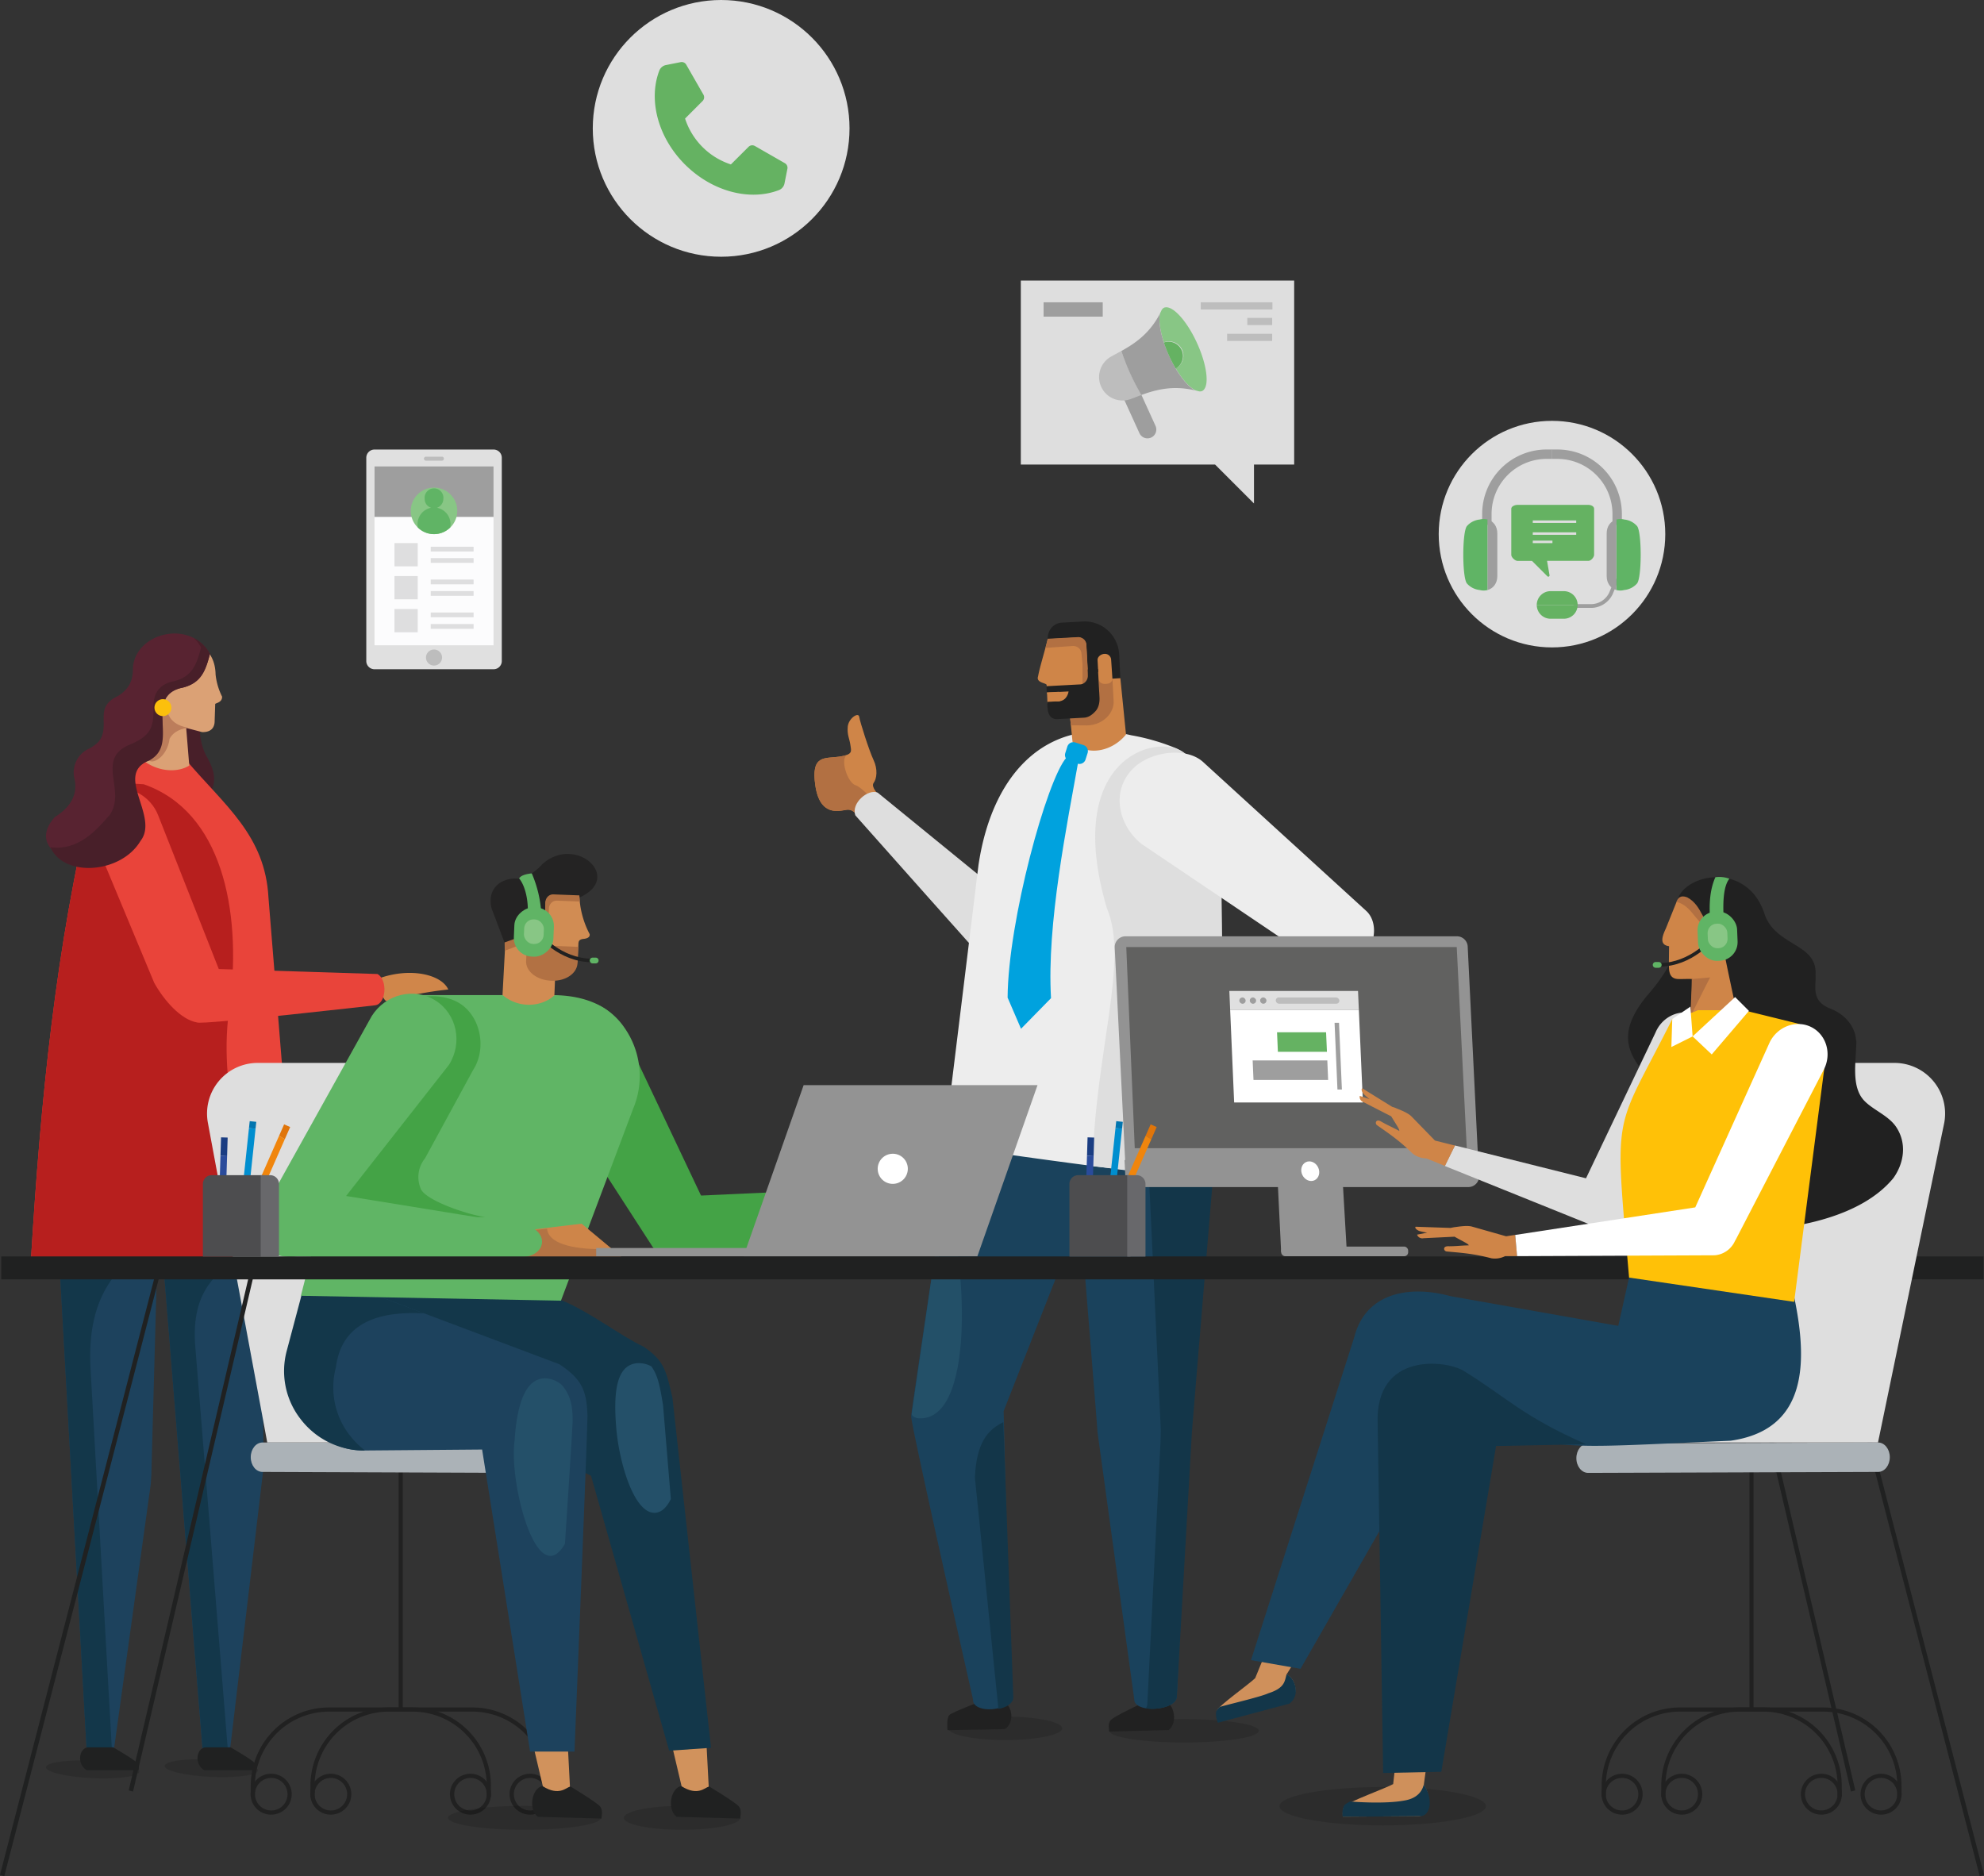 <svg xmlns="http://www.w3.org/2000/svg" viewBox="0 0 1054.16 996.89"><rect x="0" y="0" width="1054.16" height="996.89" fill="#333333" stroke="none"/><defs><style>.cls-1{isolation:isolate;}.cls-2{fill:#cf8548;}.cls-3{fill:#b27042;}.cls-4{fill:#dedede;}.cls-49,.cls-5{opacity:0.13;}.cls-6{fill:#212121;}.cls-7{fill:#1a425c;}.cls-8{fill:#133649;}.cls-9{fill:#235068;}.cls-10{fill:#ededed;}.cls-11{fill:#00a2de;}.cls-12{fill:#cf905b;}.cls-13{fill:#d0864a;}.cls-14{fill:#1d425d;}.cls-15{fill:#13374a;}.cls-16{fill:#481f29;}.cls-17{fill:#e9443a;}.cls-18{fill:#b71f1e;}.cls-19{fill:#202121;}.cls-20{fill:#dba175;}.cls-21{fill:#bc7d5b;}.cls-22{fill:#582331;}.cls-23{fill:#fcc00c;}.cls-24{fill:#939393;}.cls-25{fill:#fff;}.cls-26{fill:#616160;}.cls-27{fill:#abb2b7;}.cls-28,.cls-38{fill:none;}.cls-28{stroke:#fff;stroke-miterlimit:10;stroke-width:2.21px;}.cls-29{fill:#d1925c;}.cls-30{fill:#44a346;}.cls-31{fill:#60b565;}.cls-32{fill:#ce8549;}.cls-33{fill:#d18c53;}.cls-34{fill:#242323;}.cls-35{fill:#b27143;}.cls-36{fill:#245069;}.cls-37{fill:#b37344;}.cls-39{fill:#60b465;}.cls-40{fill:#88c685;}.cls-41{fill:#e0750a;}.cls-42{fill:#f0850c;}.cls-43{fill:#0275af;}.cls-44{fill:#008ecf;}.cls-45{fill:#1a3d82;}.cls-46{fill:#2a4b9b;}.cls-47{fill:#4d4d4f;}.cls-48{fill:#68686b;}.cls-49{mix-blend-mode:multiply;}.cls-50{fill:#ffc107;}.cls-51{fill:#9e9e9e;}.cls-52{fill:#65b262;}.cls-53{fill:#bdbdbd;}.cls-54{fill:#e0e0e0;}.cls-55{fill:#fcfcfd;}.cls-56{fill:#dededf;}</style></defs><g class="cls-1"><g id="Livello_2" data-name="Livello 2"><g id="Livello_1-2" data-name="Livello 1"><path class="cls-2" d="M457.63,435.13c-2.3-1.7-4.08-5.41-7.85-4.85s-14.08,3.82-16.55-12.82,5.08-14.28,12.61-15.4,6.47-2.82,6-6.22-1.79-5.25-1.41-9.69,5.69-7.95,6.09-5.28,5.27,18,7.62,22.95,1.72,9.92.07,12.15,2.72,6.39,2.72,6.39Z"/><path class="cls-3" d="M457.63,435.13l6.81-9.4c-3.2-3.51-7.34-7.64-9.86-8.5-4.3-1.46-8.28-13.73-4.59-16.12a20.87,20.87,0,0,1-4.15.95c-7.53,1.12-15.07-1.24-12.61,15.4s12.79,13.38,16.55,12.82S455.33,433.43,457.63,435.13Z"/><path class="cls-4" d="M466.33,421.16l74.46,60.73s3.66,55.47-6.81,40.44c-.92-.6-79.49-89.07-79.49-89.07C452.05,426.78,461.28,419,466.33,421.16Z"/><path class="cls-5" d="M589.34,919.66c0,3.44,17.81,6.23,39.78,6.23s39.78-2.79,39.78-6.23-17.81-6.23-39.78-6.23S589.34,916.22,589.34,919.66Z"/><path class="cls-5" d="M503.86,918.34c0,3.45,13.55,6.24,30.27,6.24s30.27-2.79,30.27-6.24-13.55-6.22-30.27-6.22S503.86,914.9,503.86,918.34Z"/><path class="cls-6" d="M503.43,919.31l30.44-.54c5.27-3.23,4.19-12.51-.67-14.37l-10.56-.92s-16.66,6.19-18.25,7.83S503.43,919.31,503.43,919.31Z"/><path class="cls-6" d="M589.37,920.08l31.62-.84c4.85-3.81,3-14-2.09-15.28l-10.6.33s-16.71,7.82-18.09,9.64C588.43,915.84,589.35,918.76,589.37,920.08Z"/><path class="cls-7" d="M625.29,901.4l7-139.15c.15-6.31-3.31,30.61,11.05-138.08.39-19.86-125.9-69.26-132.45-50.51,0,0-24.41,160.29-26.6,177.49a13.06,13.06,0,0,0-.15,1.48C483.84,756.4,517,903,517,903c-.44,7.65,19.59,6.59,20-1.06L533.26,749.8l29.45-75,13.69,1.76s6.75,83.18,6.72,84.23l19.54,142.13C602.6,910.59,625.23,909.06,625.29,901.4Z"/><path class="cls-8" d="M625.29,901.4,633.23,762c0-1.24,11.78-142.28,11.78-142.28-2.1.35-24.37-4-35-4.28l6.75,144.09c0,1-.12,5.43-.15,6.67l-7,139.15a4,4,0,0,1-.84,2.37C615.47,908.82,625.25,906.44,625.29,901.4Z"/><path class="cls-9" d="M500.94,638.38c-2.47,16.23-14.28,97.81-16.5,112.78-.23,1.53,2.63,2.36,3.11,2.41C521.72,756.81,511.62,650.54,500.94,638.38Z"/><path class="cls-8" d="M518,785.15c.78-18.82,7-25.51,15.09-29.5l5.32,146.4c-.19,3.2-3.81,5.24-7.92,6Z"/><path class="cls-10" d="M501.66,608.4c48,7.61,144.43,19.93,146.05,18.53.06-70.3-.51-189-.61-194.11-1.34-17.5-13.63-32.21-23.48-35.74a113.86,113.86,0,0,0-22.54-6.39c-41.75-10-73.3,16.55-81.17,68.87Z"/><path class="cls-4" d="M647.36,431.77c-.86-16.56-9.35-25.11-18.83-32.25-14.87-10.07-63.78,3.91-40.39,83.15,11.9,27.76-6.37,76.65-7.62,137,0,0,65.81,7.16,67.19,7.26C651.08,557.84,649,437.85,647.36,431.77Z"/><path class="cls-6" d="M595.33,361.86l-.66-14.21a18.67,18.67,0,0,0-6.14-12.76,18.08,18.08,0,0,0-13.25-4.65l-10.82.59a8,8,0,0,0-5.68,2.61,8.6,8.6,0,0,0-2.06,6.14S580,364.27,595.33,361.86Z"/><path class="cls-2" d="M551.57,359.36c.79-4.64,3.65-13.59,5.09-19.78l15.68-.84a4.48,4.48,0,0,1,3.3,1,4.13,4.13,0,0,1,1.53,2.92l.81,14.94,5.53-.54-.34-6.31c-.1-1.76,1.83-3.22,3.6-3.31h.08a3.28,3.28,0,0,1,3.52,2.93l.69,10.24,4.22-.26,3,29.92c-7.24,9-20.63,11.93-28.41,3.92l-1.41-14.27-7.51.43a4.3,4.3,0,0,1-3-1.16c-.87-.77-1.36-4.83-1.43-5.91-.09-3.06-.25-6.16-.41-9.28C556.11,362.84,550.32,362.91,551.57,359.36Z"/><path class="cls-3" d="M575.73,339.55a4.45,4.45,0,0,0-3.29-1l-15.69.85c-.15.68-1.08,4.11-1.26,4.86l14.29-1a4.45,4.45,0,0,1,3.29,1,4.18,4.18,0,0,1,1.54,2.93l.56,5.62,0,10.36c1.32.24,3.61-2.17,2.93-4.56l-.46-8.6-.41-7.49A4.18,4.18,0,0,0,575.73,339.55Z"/><path class="cls-3" d="M591.05,360.49l-.11.9c-.36,1.3-1.67,1.92-3.26,2l-.48,0c-1.92.1-3.39-.94-3.5-2.86l.41,7.05-15.51,14,.38,3.8c.66,0,8.72.07,8.72.07,8.72-.3,14.41-6.87,14-13.11Z"/><path class="cls-6" d="M556.44,372.94l6-.32a2.5,2.5,0,1,0-.27-5l-6,.32-.15-3.33,3.09-.16,5.55-.3,9.54-.51A4.39,4.39,0,0,0,577,362a4.77,4.77,0,0,0,1-3.27l-.06-3,5.45-.19.81,15.07c.12,2.39-.34,5.27-2.06,7.2s-3.75,3.4-6.14,3.53l-14.73.79c-4.29-.32-4.54-4.49-4.75-6.49Z"/><path class="cls-11" d="M566,400.2a3.37,3.37,0,0,0,2.24,4.2l4.27,1.35a3.36,3.36,0,0,0,4.25-2.13l1.13-3.54a3.36,3.36,0,0,0-2.25-4.2l-4.26-1.36a3.37,3.37,0,0,0-4.26,2.14Z"/><path class="cls-11" d="M535.37,530.08l7.13,16.56,15.94-16.27c-2.32-39.53,8.48-92,14.74-127.17l-6.59-.62C556.2,414.39,535.63,489.33,535.37,530.08Z"/><path class="cls-12" d="M624.7,559.35c-4.71-1.56-6.89-1.41-11.42.44,3.75,1.17,4.41,2.31,5.69,4.75,2,8-13.2,18.23-18.44,18.55-1.14,3.21,11.5,14.66,23,15.14,8.9-2.55,13.3-19,21.25-29.83l-12.54-15.83C630,554.45,627.49,556.79,624.7,559.35Z"/><path class="cls-10" d="M725.9,506.76c5.54-7.5,5.56-17.7,0-22.77l-86.61-79.06c-9.66-8.88-31.13-5.29-39.29,5.77-9.47,11.87-4.86,28.58,6.48,37.69L703.79,514A20,20,0,0,0,725.9,506.76Z"/><path class="cls-10" d="M645.56,574.38l77.6-63.09c19.29-28.74-15-37.31-31.69-22.75L627,555.08C625.61,558.85,644,578.27,645.56,574.38Z"/><path class="cls-12" d="M613.28,559.79c-4.77,1.59-15.66,16.23-12.72,24.39s23.63-13.65,23.63-13.65l-5.54-9.94Z"/><path class="cls-2" d="M556.21,368l11.56-.6s-.58,5-5.33,5.27S556.21,368,556.21,368Z"/><path class="cls-13" d="M200.53,520.17c17-6.44,34-2.51,37.66,5.6A188.74,188.74,0,0,0,206.12,532c-3.08.94-5.59-11.86-5.59-11.86"/><path class="cls-5" d="M87.47,938.33c-.17,2.56,10.81,5.17,24.51,5.83s25-.9,25.12-3.46-10.8-5.17-24.51-5.83-25,.9-25.12,3.46"/><path class="cls-5" d="M24.4,939c-.17,2.57,10.8,5.18,24.51,5.83s25-.9,25.12-3.46-10.81-5.17-24.51-5.83-25,.9-25.12,3.46"/><path class="cls-14" d="M31,660.37H83.79L80.46,781.76c.07,1.46-.36,6-.38,7L59.84,934.61c-.48,8.19-14.2,4.86-13.72-3.32Z"/><path class="cls-14" d="M139.29,660.37l.69,115c.09,1.46-.25,6.05-.26,7L121.59,935c-.33,8.2-14.11,5.12-13.78-3.07L85.89,660.37Z"/><path class="cls-15" d="M31,660.37H81.2C62,672.49,46.07,688.89,48.1,727L59.54,931.29a6.68,6.68,0,0,0,.39,2.71l-.09.61c-.48,8.19-14.2,4.86-13.72-3.32Z"/><path class="cls-15" d="M134.43,660.37c-13.87,14.39-33.88,19.88-30.57,56.31L121.23,931.9a6.82,6.82,0,0,0,.41,2.63l0,.44c-.33,8.2-14.11,5.12-13.78-3.07L85.89,660.37Z"/><path class="cls-16" d="M106.2,387.05a32.24,32.24,0,0,0,3.2,14.18c9.81,16.78-.67,16.89,4.35,26.1-14.23-.8-30.22-17.39-16.71-41.63,2.33-1,7.23.69,9.16,1.35"/><path class="cls-17" d="M158,666.36c-45.11,12.36-91.91,15-141.49,2,5-82.57,13.07-165.71,32.57-245.35.39-6.83,8.21-17.33,14.94-18.58l35.11-.27c20.22,23.82,41.79,39.7,43.52,72.83Z"/><path class="cls-18" d="M76.37,416.72c41.64,14.47,51.76,67,46,115.42-8.16,50.3,12.09,78.75,4.42,141.11-19.71,5.73-84.95,5.33-110.28-4.93,5-82.57,13.06-165.71,32.57-245.35.39-6.83,14.42-7.22,27.32-6.25"/><path class="cls-19" d="M46.1,940.58c-5.27-3-4.29-11.36.43-12.12H60.17s11.45,6.61,12.63,8.22c1.14,1.27,1,1.63.83,3.9Z"/><path class="cls-19" d="M108.51,940.58c-5.28-3-4.3-11.36.42-12.12h13.64s11.45,6.61,12.63,8.22c1.14,1.27,1,1.63.83,3.9Z"/><path class="cls-17" d="M200.58,517.54l-84.34-2.65L84.09,433.36c-3.89-10.24-15-16.46-24.7-13.9s-14.51,12.93-10.62,23.16l33.16,79.59c5.21,9.35,14.14,19.57,22.73,21.06,2.1,1.49,94.82-9.13,94.82-9.13,5.77-1,6.56-13.51,1.1-16.6"/><path class="cls-20" d="M114.35,374c.94-.53,3.77-1.06,3.65-3.85a34.21,34.21,0,0,1-3.45-11.77c-.16-7.33-3-10.32-3.56-11.66-27.88,5.09-37.43,36.81-33.92,58.06,7.84,5.44,17.53,5.74,23.49,2l-1.63-20,8.45,2.22c5,.14,6.69-2.63,6.67-5.93Z"/><path class="cls-21" d="M99.82,386.69c-6.82-1.4-12.22-4.59-11.68-16.17-4.53,1.37-5.55,5.74-5.25,12.41-.83,1.94-9.19,20-4.2,20.51,1.86,3.52,10.23-1.25,11.41-10.89,1.37-2.56,4-5,9.72-5.86"/><path class="cls-22" d="M111.53,347.41c-2.39,9.36-4.88,15.59-14.65,18-7.27,1.42-11.11,6.17-10.67,15.13.19,9.86,1.12,17.47-6.85,23.46-19.88,7.43,3.81,27.74-4.91,40.87-10.38,24.79-66.35,12.9-45.31-10.76,5.29-3.23,13-9.8,10.36-20.64a13.87,13.87,0,0,1,8.42-15.95c4.78-3,7.57-5.16,7.15-14.76.12-3.42-.9-9,7.56-12.9,6.19-3.91,8.05-8.4,8-15.12,1.44-18.65,30.57-25.87,40.89-7.3"/><path class="cls-16" d="M58.5,432.69c8.72-13.13-8.42-30,11.46-37.44,8.3-3.77,11.88-7.31,11.55-18.1-.44-8.95,3.4-13.71,10.67-15.12,9.78-2.39,12.26-8.62,14.65-18A21.33,21.33,0,0,0,103,339a20.58,20.58,0,0,1,8.58,8.42c-2.39,9.36-4.88,15.59-14.65,18-7.27,1.42-11.11,6.17-10.67,15.13.28,10,2,18.58-6.85,23.46-19.21,7.47,5.46,29.77-4.75,42.81-10.28,17.39-40.87,19.58-47.86,3.35,15.51,2.1,25.46-10.36,31.75-17.44"/><path class="cls-23" d="M82.07,376a4.5,4.5,0,1,0,4.5-4.5,4.5,4.5,0,0,0-4.5,4.5"/><polygon class="cls-24" points="712.36 609.4 715.61 665.29 680.71 665.29 677.98 609.4 712.36 609.4"/><path class="cls-24" d="M598,497.5h176.1a5.75,5.75,0,0,1,5.75,5.76l5.61,114.46H597.88l-5.61-114.46A5.76,5.76,0,0,1,598,497.5Z"/><path class="cls-24" d="M785.42,616.4l.49,8.61a5.74,5.74,0,0,1-5.76,5.74H603.67a5.74,5.74,0,0,1-5.76-5.74l-.42-8.61Z"/><path class="cls-25" d="M700.38,620.32c1.26,2.66.4,5.71-1.92,6.81s-5.23-.17-6.49-2.83-.4-5.71,1.93-6.81S699.12,617.66,700.38,620.32Z"/><polygon class="cls-26" points="774.01 503.21 779.33 610.1 602.93 610.1 598.42 503.21 774.01 503.21"/><rect class="cls-24" x="680.73" y="662.37" width="67.47" height="5.12" rx="2.09"/><path class="cls-6" d="M292.55,954.73h-2.21v-5.88A39.43,39.43,0,0,0,251,909.47H174.83a39.43,39.43,0,0,0-39.39,39.38v5.88h-2.21v-5.88a41.64,41.64,0,0,1,41.6-41.59H251a41.64,41.64,0,0,1,41.59,41.59Z"/><path class="cls-6" d="M144.09,964.21a10.86,10.86,0,0,1-.15-21.72h.16A10.88,10.88,0,0,1,155,953.2h0a10.88,10.88,0,0,1-10.71,11Zm0-19.51H144a8.65,8.65,0,1,0,8.77,8.53h0A8.67,8.67,0,0,0,144.1,944.7Z"/><path class="cls-6" d="M281.68,964.21a10.86,10.86,0,0,1-.14-21.72h.15a10.87,10.87,0,0,1,10.86,10.71h0a10.88,10.88,0,0,1-10.71,11Zm0-19.51h-.12a8.65,8.65,0,1,0,8.77,8.53h0A8.67,8.67,0,0,0,281.69,944.7Z"/><path class="cls-6" d="M260.84,954.73h-2.21v-5.88a39.43,39.43,0,0,0-39.38-39.38H206.54a39.43,39.43,0,0,0-39.39,39.38v5.88h-2.21v-5.88a41.64,41.64,0,0,1,41.6-41.59h12.71a41.64,41.64,0,0,1,41.59,41.59Z"/><path class="cls-6" d="M175.8,964.21a10.86,10.86,0,0,1-.14-21.72h.15a10.88,10.88,0,0,1,10.86,10.71h0a10.88,10.88,0,0,1-10.71,11Zm0-19.51h-.12a8.66,8.66,0,0,0-5.92,14.85,8.76,8.76,0,0,0,6.16,2.45,8.67,8.67,0,0,0,8.53-8.77h0A8.67,8.67,0,0,0,175.81,944.7Z"/><path class="cls-6" d="M250,964.21a10.86,10.86,0,0,1-.14-21.72H250a10.87,10.87,0,0,1,10.86,10.71h0a10.88,10.88,0,0,1-10.71,11Zm0-19.51h-.12a8.66,8.66,0,0,0-5.92,14.85A8.76,8.76,0,0,0,250.1,962a8.66,8.66,0,0,0,8.53-8.77h0A8.67,8.67,0,0,0,250,944.7Z"/><rect class="cls-6" x="211.79" y="776.67" width="2.21" height="132.09"/><path class="cls-4" d="M211.93,564.78h-75a26.91,26.91,0,0,0-26.47,31.82L142,766.47H257.37Z"/><path class="cls-27" d="M281.93,774.83c0,4.32-2.83,7.8-6.27,7.79l-136.23-.52c-3.44,0-6.22-3.53-6.2-7.85h0c0-4.31,2.83-7.8,6.28-7.78l136.23.51c3.44,0,6.21,3.53,6.19,7.85Z"/><path class="cls-28" d="M168.41,655.26a3.32,3.32,0,1,1-3.32-3.31A3.32,3.32,0,0,1,168.41,655.26Z"/><path class="cls-28" d="M175,695.05a3.32,3.32,0,1,1-3.32-3.31A3.32,3.32,0,0,1,175,695.05Z"/><path class="cls-5" d="M319.37,965.91c0,3.52-18.2,6.37-40.65,6.37s-40.66-2.85-40.66-6.37,18.2-6.37,40.66-6.37,40.65,2.85,40.65,6.37"/><path class="cls-5" d="M393.33,965.91c0,3.52-13.85,6.37-30.94,6.37s-30.94-2.85-30.94-6.37,13.85-6.37,30.94-6.37,30.94,2.85,30.94,6.37"/><path class="cls-19" d="M319.58,966.28l-33.83-.89c-5.19-4.08-3.16-15,2.25-16.35l14.4-.22s14.8,8.93,16.28,10.88c1.91,2,.92,5.17.9,6.58"/><path class="cls-29" d="M302.83,949.34c-2.05.53-5.84,5.14-14.4-.2l-10.05-42.66,22-4.29Z"/><path class="cls-19" d="M393.3,966.28l-33.82-.89c-5.19-4.08-3.16-15,2.24-16.35l14.41-.22s14.8,8.93,16.28,10.88c1.9,2,.92,5.17.89,6.58"/><path class="cls-29" d="M376.56,949.34c-2.06.53-5.84,5.14-14.4-.2L352.1,906.48l22-4.29Z"/><rect class="cls-25" x="189.31" y="633.15" width="1.19" height="132.43" transform="matrix(0.97, -0.26, 0.26, 0.97, -173.46, 72.35)"/><path class="cls-30" d="M376.43,643.62c4,6.35,1.54,15.15-5.55,19.65s-20.18,5.46-24.21-.89l-59.44-91.94c-7.58-12-4.34-27.59,7.24-34.94s27.11-3.62,34.7,8.34Z"/><path class="cls-29" d="M426,621.89l19.19-2.26a4.41,4.41,0,0,1,2.66.58c11.66,5.77,3.81,33.41-2.23,33.69-3.56.17-31.66,2.82-31.66,2.82l-7.2-17.63c1.85-.39,10.17-3.28,11.18-4.87,1.79-2.79,4.54-8.48,8.06-12.33"/><path class="cls-15" d="M377.78,928.7l-20.49-186c-3.54-15.76-5-20-15.34-27.15-11.68-5.36-28.28-18.34-43.24-24.52,6.53.2-88.66-8-137.06-1.63,3,25.07,112,75.81,152.37,94.73l41.54,146.11Z"/><path class="cls-14" d="M312.13,751.75c-.48-12.78-2.93-19-15-26.9l-94.16-35.42-42.49-2.14L155,717.82A41.52,41.52,0,0,0,162.37,754c8.27,10.73,18,16.73,30.61,16.73l63.18-.52,25.49,160.5h23.59s7.25-177.9,6.89-178.93"/><path class="cls-15" d="M185.83,762.68a41.48,41.48,0,0,1-7.35-36.15c2.63-20.85,18.42-30.28,46.93-28.64l-22.47-8.45-42.49-2.15-8.11,30.53A41.51,41.51,0,0,0,159.69,754,42.3,42.3,0,0,0,193,770.7h.89a43.85,43.85,0,0,1-8-8"/><path class="cls-31" d="M298.05,691.11l-138.18-2.6L196.45,545c1.48-6,4.9-8.82,10.16-12.94s11.49-3.31,17.69-3.31h68.87c15,0,29.8,4.17,38.81,17.6a44.76,44.76,0,0,1,4.41,42.82Z"/><polygon class="cls-32" points="279.99 653.7 309.03 650.2 329.94 667.6 275.34 667.6 279.99 653.7"/><path class="cls-30" d="M258.28,646.59c-5.6.06-32.59-8.28-34.84-15.24a15.84,15.84,0,0,1,2.41-15.91l25.52-46.89c7.38-11.39,4.06-28.54-7.28-35.5s-31.18-4-38.56,7.34L152.26,644.9c-3.92,6.05,106,1.69,106,1.69"/><polygon class="cls-19" points="70.69 951.94 135.29 675.5 132.99 674.89 68.39 951.32 70.69 951.94"/><polygon class="cls-19" points="2.28 996.89 85.78 674 83.5 673.33 0 996.22 2.28 996.89"/><polygon class="cls-33" points="287.86 483.88 287.87 483.86 287.86 483.84 287.86 483.88"/><path class="cls-34" d="M307.84,476.91c23.64-10.49-1.93-33.62-19.65-17.8-1.47,1.92-8,7.95-13.19,7.75-8.54-.63-16.44,5.1-13.84,15.72l7.19,19c17.6-.83,29.45-12.32,39.49-24.7"/><path class="cls-33" d="M313.26,496.27a47.54,47.54,0,0,1-5.4-19.86L294,475.88a4,4,0,0,0-3,1.24,4.27,4.27,0,0,0-1.19,3.21l-.52,13.45-20.81,7.48L267,528.69c8.48,7.23,20.52,6.54,27.56.22l.35-8.59c7.93.07,12.21-5.61,12.15-12.4l.26-6.13c0-1.75.48-2.49,2.26-2.86,2.5-.16,4.05-1,3.71-2.66"/><path class="cls-35" d="M268.19,505.17l22.95-8.66.52-13.45a4.39,4.39,0,0,1,1.21-3.24,4.08,4.08,0,0,1,3-1.26l12.21.47a25.69,25.69,0,0,1-.24-3.27l-13.83-.53a4,4,0,0,0-3,1.23,4.29,4.29,0,0,0-1.19,3.21l-.51,13.44-21.18,7.65Z"/><path class="cls-35" d="M289.74,502.44a3.66,3.66,0,0,1-2.43-1.2,3.2,3.2,0,0,1-.81-2.53l.26-4.65-6.47,2.46-.76,14.08c-.21,5.52,5.63,10.21,13.42,10.51s13.7-4,13.91-9.46l.32-8.54Z"/><path class="cls-33" d="M289.2,490.06a3.47,3.47,0,0,0-4.85-.6l-.23.17a3.23,3.23,0,0,0-1,4.58l3.65,5.86a3.23,3.23,0,0,0,4.64.73l.24-.16a3.46,3.46,0,0,0,1.21-4.73Z"/><path class="cls-33" d="M289.2,490.06a3.47,3.47,0,0,0-4.85-.6l-.23.17a3.23,3.23,0,0,0-1,4.58l3.65,5.86a3.23,3.23,0,0,0,4.64.73l.24-.16a3.46,3.46,0,0,0,1.21-4.73Z"/><path class="cls-36" d="M352.3,746.66c-1.7-10.48-2.83-15.92-6.2-20.63a13.76,13.76,0,0,0-7.65-1.68c-11.25,1-12.55,16.14-11,34.58s9.58,45.85,20.83,44.88c3.38-.28,6.08-3.06,8.16-7.29Z"/><path class="cls-36" d="M304.21,756.79c.24-9.17-.75-15-5.6-20.8a14.09,14.09,0,0,0-8.31-3.58c-11.26-.72-15.68,14.37-16.86,32.84-3.23,22.09,11.82,80.76,26.72,55.09,1.27-18.75,4.13-63.26,4-63.55"/><path class="cls-37" d="M319.83,663.74c-16.68,0-28.4-3.31-29.16-10.83L278.94,654,276,668.21H330.6l-6-4.77c-1.56,0-3.17.3-4.81.3"/><path class="cls-31" d="M279.48,651l-95.59-15.51,54.67-69.71c7.38-11.71,4.17-27-7.16-34.14s-26.51-3.46-33.89,8.24L139.45,644.18C133,656,139.63,669.8,158,667.65c1.06.29,120.31.34,120.31.34,12.32-1.52,13.1-13.51,1.2-17"/><path class="cls-30" d="M416.43,633.25l-48.38,2.2c-9.58,1.16-16.53,8.88-15.51,17.24s9.6,14.19,19.19,13l44.7-2.59Z"/><path class="cls-38" d="M112,754.63c-12.46,2.67-15.58,20.92-19.14,52.53L95.56,914.9l31.61-7.57c49-115.28.82-152.84-13.74-152.84a6.7,6.7,0,0,0-1.4.14"/><path class="cls-38" d="M12.75,762.2C24.55,782.9,22.1,786,22.1,786c-4.67-2.67-9.35-8-9.35-8-3.34,78.8,51,129.33,51,129.33l36.5,3.34c31.61-135.34-79.46-207.46-79.46-207.46,1.56,9.79-4.68,45.41-8,59"/><path class="cls-6" d="M314.35,511.27c-17.48-.12-28.69-14.22-28.77-14.36l1.57-1-.79.47.79-.47c.08.13,10.78,13.36,27.21,13.48h.33v1.84Z"/><path class="cls-39" d="M316.52,511.9h-1.65a1.54,1.54,0,0,1-1.52-1.54h0a1.54,1.54,0,0,1,1.54-1.52l1.65,0a1.51,1.51,0,0,1,1.51,1.53h0A1.52,1.52,0,0,1,316.52,511.9Z"/><rect class="cls-39" x="270.55" y="484.67" width="26.19" height="21.02" rx="9.9" transform="translate(-222.96 757.88) rotate(-87.6)"/><rect class="cls-40" x="278.41" y="488.55" width="10.47" height="13.05" rx="4.93" transform="translate(20.93 -11.42) rotate(2.39)"/><path class="cls-39" d="M280.43,485.11l3.6.16,3.6.16a63.31,63.31,0,0,0-5.08-21.36c-4.05.46-5.85,1.36-6.74,2.64,3.51,4.33,4.89,12.14,4.62,18.4Z"/><rect class="cls-24" x="316.78" y="663.12" width="182.04" height="4.48"/><polygon class="cls-24" points="519.29 667.6 395.02 667.6 427 576.58 551.27 576.58 519.29 667.6"/><path class="cls-25" d="M482.35,621a8,8,0,1,1-8-7.95A7.94,7.94,0,0,1,482.35,621Z"/><rect class="cls-19" x="0.66" y="667.6" width="1053.26" height="12.2"/><polygon class="cls-41" points="154.17 598.85 150.96 597.43 148.27 603.54 151.33 605.32 154.17 598.85"/><polygon class="cls-42" points="148.27 603.54 129.89 645.35 133.1 646.76 151.33 605.32 148.27 603.54"/><polygon class="cls-43" points="136.17 596.09 132.68 595.72 132.28 599.45 135.79 599.7 136.17 596.09"/><polygon class="cls-44" points="132.28 599.45 126.83 650.73 130.32 651.1 135.79 599.7 132.28 599.45"/><polygon class="cls-45" points="120.96 604.44 117.45 604.33 117.15 614.14 120.67 613.92 120.96 604.44"/><polygon class="cls-46" points="117.15 614.14 116.28 642.08 119.79 642.19 120.67 613.92 117.15 614.14"/><path class="cls-47" d="M107.8,629.09v38.59h32.48V624.43H112.46A4.66,4.66,0,0,0,107.8,629.09Z"/><path class="cls-48" d="M143.52,624.43h-5v43.25h9.7V629.09A4.66,4.66,0,0,0,143.52,624.43Z"/><polygon class="cls-19" points="1051.88 996.89 968.38 674 970.66 673.33 1054.16 996.22 1051.88 996.89"/><polygon class="cls-19" points="983.47 951.94 918.87 675.5 921.17 674.89 985.77 951.32 983.47 951.94"/><polygon class="cls-41" points="614.58 598.85 611.37 597.43 608.68 603.54 611.74 605.32 614.58 598.85"/><polygon class="cls-42" points="608.68 603.54 590.3 645.35 593.51 646.76 611.74 605.32 608.68 603.54"/><polygon class="cls-43" points="596.58 596.09 593.09 595.72 592.69 599.45 596.2 599.7 596.58 596.09"/><polygon class="cls-44" points="592.69 599.45 587.24 650.73 590.73 651.1 596.2 599.7 592.69 599.45"/><polygon class="cls-45" points="581.37 604.44 577.86 604.33 577.56 614.14 581.08 613.92 581.37 604.44"/><polygon class="cls-46" points="577.56 614.14 576.69 642.08 580.2 642.19 581.08 613.92 577.56 614.14"/><path class="cls-47" d="M568.21,629.09v38.59h32.48V624.43H572.87A4.66,4.66,0,0,0,568.21,629.09Z"/><path class="cls-48" d="M603.93,624.43h-5v43.25h9.7V629.09A4.66,4.66,0,0,0,603.93,624.43Z"/><path class="cls-6" d="M851,954.73h2.21v-5.88a39.43,39.43,0,0,1,39.39-39.38h76.13a39.43,39.43,0,0,1,39.38,39.38v5.88h2.21v-5.88a41.64,41.64,0,0,0-41.59-41.59H892.56A41.64,41.64,0,0,0,851,948.85Z"/><path class="cls-6" d="M999.27,964.21a10.87,10.87,0,0,1-10.71-11h0a10.87,10.87,0,0,1,10.86-10.71h.15a10.86,10.86,0,0,1-.15,21.72Zm-8.5-11h0a8.65,8.65,0,0,0,14.68,6.32,8.57,8.57,0,0,0,2.62-6.08,8.66,8.66,0,0,0-8.53-8.77h-.12A8.65,8.65,0,0,0,990.77,953.23Z"/><path class="cls-6" d="M861.68,964.21a10.86,10.86,0,0,1-10.71-11h0a10.86,10.86,0,0,1,10.86-10.71H862a10.86,10.86,0,0,1-.15,21.72Zm-8.5-11h0a8.56,8.56,0,0,0,2.44,6.15A8.65,8.65,0,1,0,862,944.7h-.12A8.65,8.65,0,0,0,853.18,953.23Z"/><path class="cls-6" d="M882.68,954.73h2.21v-5.88a39.42,39.42,0,0,1,39.38-39.38H937a39.43,39.43,0,0,1,39.38,39.38v5.88h2.21v-5.88A41.64,41.64,0,0,0,937,907.26H924.27a41.63,41.63,0,0,0-41.59,41.59Z"/><path class="cls-6" d="M967.56,964.21a10.87,10.87,0,0,1-10.71-11h0a10.87,10.87,0,0,1,10.86-10.71h.15a10.86,10.86,0,0,1-.15,21.72Zm-8.5-11h0a8.66,8.66,0,0,0,8.53,8.77,8.76,8.76,0,0,0,6.15-2.45,8.65,8.65,0,0,0-5.91-14.85h-.12A8.65,8.65,0,0,0,959.06,953.23Z"/><path class="cls-6" d="M893.39,964.21a10.86,10.86,0,0,1-10.71-11h0a10.87,10.87,0,0,1,10.86-10.71h.15a10.86,10.86,0,0,1-.15,21.72Zm-8.5-11h0a8.66,8.66,0,0,0,8.53,8.77,8.76,8.76,0,0,0,6.15-2.45,8.65,8.65,0,0,0-5.91-14.85h-.12A8.65,8.65,0,0,0,884.89,953.23Z"/><rect class="cls-6" x="929.52" y="776.67" width="2.21" height="132.09"/><path class="cls-4" d="M931.58,564.78h75a26.91,26.91,0,0,1,26.46,31.82L997.84,766.47H886.14Z"/><path class="cls-27" d="M837.57,774.83c0,4.32,2.83,7.8,6.27,7.79l154.08-.52c3.44,0,6.21-3.53,6.19-7.85h0c0-4.31-2.83-7.8-6.27-7.78L843.76,767c-3.44,0-6.22,3.53-6.19,7.85Z"/><path class="cls-6" d="M877.39,574.58c-11-12.64-20.12-23.8-2.28-45.49,9.81-11,19-26.6,19.46-39,.88-.64-4.25-6.24-3-12.67,4.79-13.52,37.48-19.54,46.19,8.88,6.27,16.65,28,15,26.88,31.71.47,5.84-2.79,13.89,8.1,18,7.66,3.1,12.75,9.23,13.39,16.33a4.72,4.72,0,0,1,.19,1.41c-.07,10.11-2.94,23.56,4.19,31.09,4.75,5,13,7.91,17.08,14.12,5.69,8.72,4.06,19.08-1.57,27-17.3,21.12-54.33,28.41-87.86,28.19C824.11,653.52,870.39,586.71,877.39,574.58Z"/><path class="cls-4" d="M773.06,608.65l69.64,17.44,36.94-77.49c3.66-8.66,13.27-12.88,21.46-9.42s11.84,13.3,8.17,22c0,0-42.51,84.14-43,84.71a13.14,13.14,0,0,1-16.85,6.61l-81.71-32.94Z"/><path class="cls-12" d="M646.74,908.68c.61-2.18,17.49-14.25,20.18-17L676.21,869c5.76.59,12.54,1.28,19.22,1.9L683.6,889.69c4.94,2.3,7,11,1.08,15l-37.34,9.59C647.17,914.32,646,910.73,646.74,908.68Z"/><path class="cls-8" d="M673.92,899.72c9-2.86,8.63-6.65,9.69-10.08,5,2.25,7.3,11.58,1.4,15.62l-37.88,10.11c-.17,0-1.59-4.17-.82-6.23a7.27,7.27,0,0,1,1.78-2.1C648.57,906.59,669.54,901.79,673.92,899.72Z"/><path class="cls-49" d="M679.83,959.72c0,5.64,24.56,10.21,54.85,10.21s54.86-4.57,54.86-10.21-24.55-10.2-54.86-10.2S679.83,954.09,679.83,959.72Z"/><path class="cls-9" d="M769.79,741.71c-1.5-6.89,6.9-18.47,16.38-19.86l43.82-4c4.28,1.77,8.49,3.93,9.3,7.34,2.19,9.22-11.59,20.39-30.78,24.95S772,750.93,769.79,741.71Z"/><path class="cls-2" d="M885.11,493.37,891,478.72s5-2.24,6.31-1.14c7.09,5.95,7.52,15.56,15.43,16.93l.66-.86a4.66,4.66,0,1,1,7.4,5.65l-3.35,4.39a4.61,4.61,0,0,1-1.63,1.33c0,.13.07.26.11.39s6.8,33.15,7.33,33.47c-8,3.54-20.8,16.88-25.46,10.07l1.49-28.68c-1.57-.29-6.78.13-8.46-.14-4.1-.58-4.07-4.59-4.11-8.07l.1-9.3C881.53,502.08,883.17,497.5,885.11,493.37Z"/><path class="cls-3" d="M908.63,519.35c.55-1.13-10.33,20.33-10.48,20.95,0,0,.88-20.07.73-20.09Z"/><path class="cls-3" d="M896.48,476.81c8.21,4.41,8.21,14.45,14.52,17.24-9.75-1.13-10.85-12.55-20.23-14.85C891.45,477.18,892.89,475.41,896.48,476.81Z"/><path class="cls-6" d="M881.87,513.6c17.48-.13,28.69-14.23,28.77-14.37l-1.57-1,.79.48-.79-.48c-.08.13-10.79,13.36-27.21,13.48h-.33v1.84Z"/><path class="cls-39" d="M879.7,514.22h1.65a1.54,1.54,0,0,0,1.52-1.54h0a1.53,1.53,0,0,0-1.54-1.51h-1.65a1.52,1.52,0,0,0-1.51,1.53h0A1.52,1.52,0,0,0,879.7,514.22Z"/><rect class="cls-39" x="902.06" y="484.41" width="21.02" height="26.19" rx="9.9" transform="translate(-20 38.59) rotate(-2.4)"/><rect class="cls-40" x="907.34" y="490.87" width="10.47" height="13.05" rx="4.93" transform="translate(1845.13 956.22) rotate(177.61)"/><path class="cls-39" d="M915.79,487.43l-3.6.16-3.6.16c-.08-1.82-1.17-12.83,2.86-21.65a15.65,15.65,0,0,1,7.42.81c-3.51,4.33-3.35,14.26-3.08,20.52Z"/><path class="cls-12" d="M714.34,959.74c1.15-2,23-10,25.9-11.77l1.87-16.69L759,930l-2.47,18.29c4.32,7,3.6,16.08-2.41,16.72l-40.54.28C713.39,965.32,713.08,961.54,714.34,959.74Z"/><path class="cls-7" d="M871.3,652.5l75.08,8.83c10.22,37.93,26.43,96.61-26.84,104.19C820.19,769.8,836.18,771,775.6,754a15.28,15.28,0,0,0-14.5,10.41L691,886.72l-26.31-4.6,54.91-171.73c5.92-23.18,28.7-27.74,50.9-21.72l89.33,15.83S871,654.78,871.3,652.5Z"/><path class="cls-8" d="M777.91,728.54C768.7,722.65,730.38,718,732,756.65l2.91,185.43,30.9-.65,29.09-173.1,47.79-.94C808.66,752.32,801.26,743,777.91,728.54Z"/><path class="cls-8" d="M717.4,957.22s18.83,1.64,29.77-.7c8.47-1.81,9.07-8,9.35-8.2,4.74,6.78,4.05,16.11-1.67,16.72l-41.27.28c-.56,0-.49-4.44.77-6.24A15.38,15.38,0,0,1,717.4,957.22Z"/><path class="cls-50" d="M865.58,678.84l87.7,12.9L969.73,564.4c.39-4.87-.2-7.41-3.14-11.78a22.29,22.29,0,0,0-11.81-8.85l-28.37-7H902.09c-4.16,2.12-9.88,3-13.57,4.73C857.35,603.61,857.63,586.81,865.58,678.84Z"/><polygon class="cls-25" points="921.92 529.8 929.26 537.14 909.5 560.28 899.34 550.69 921.92 529.8"/><polygon class="cls-25" points="899.34 550.69 898.15 534.88 888.52 541.45 888.05 556.33 899.34 550.69"/><path class="cls-2" d="M806.12,667.43l-6.39,0a11.84,11.84,0,0,1-7.32,1.16c-10.35-2.73-17.62-3-23.68-3.62-1.69-.11-2.3-2.74.58-2.78,3.68.09,7.43-.44,11.06-.45.07-.75-2.92-2-7.52-4.62l-16.5.81a2.94,2.94,0,0,1-3.41-1.9l5.4-1.08a31.49,31.49,0,0,1-4.05-.81c-1.5-.51-2.81-1.76-2.11-2.31-.09,0,13.88.47,18.54.63l1.88-.38c1.28-.08,6.33-1.11,9.34-.38l18.3,5.2,4.83-.74Z"/><path class="cls-25" d="M805.07,656.19l95.67-14.65,39.55-87.7c4.16-8.43,14-12.08,22-8.15s11.06,14,6.89,22.39l-46.79,90.35a8.16,8.16,0,0,1-.53.9A12.89,12.89,0,0,1,911,667l-104.92.45Z"/><circle class="cls-4" cx="824.62" cy="283.81" r="60.19"/><path class="cls-51" d="M845.92,323h-9.84v-2h9.84a10.78,10.78,0,0,0,9.08-6.06l.29-.68c1.53-3.68,2.5-6.12,2.7-6.68l0-.08v0l.05,0H860v.23c0,.21,0,.43-2.86,7.31l-.28.68A12.86,12.86,0,0,1,845.92,323Z"/><path class="cls-51" d="M821.64,238.84a34.26,34.26,0,0,0-34.12,34.31v5.78h5v-5.78a29.27,29.27,0,0,1,29.15-29.32h3v-5Z"/><path class="cls-51" d="M827.6,238.84h-3v5h3a29.26,29.26,0,0,1,29.15,29.32v5.78h5v-5.78A34.26,34.26,0,0,0,827.6,238.84Z"/><path class="cls-39" d="M869.83,279.54a10.43,10.43,0,0,0-6.81-3.49,8.22,8.22,0,0,0-4.21,0V313.5a8.22,8.22,0,0,0,4.21,0,10.43,10.43,0,0,0,6.81-3.49C872.39,306.8,872.39,282.74,869.83,279.54Z"/><path class="cls-51" d="M853.68,283.39v22.77c0,3.75,2.09,6.49,5.13,7.34V276.05C855.77,276.89,853.68,279.63,853.68,283.39Z"/><path class="cls-39" d="M786.22,276.05a10.43,10.43,0,0,0-6.81,3.49c-2.56,3.2-2.56,27.26,0,30.47a10.43,10.43,0,0,0,6.81,3.49,8.22,8.22,0,0,0,4.21,0V276.05A8.22,8.22,0,0,0,786.22,276.05Z"/><path class="cls-51" d="M790.43,276.05V313.5c3-.85,5.14-3.59,5.14-7.34V283.39C795.57,279.63,793.47,276.89,790.43,276.05Z"/><path class="cls-52" d="M823.85,328.77h7.07a7.33,7.33,0,0,0,7.33-7.33H816.53A7.33,7.33,0,0,0,823.85,328.77Z"/><path class="cls-52" d="M830.92,314.11h-7.07a7.33,7.33,0,0,0-7.32,7.33h21.72A7.33,7.33,0,0,0,830.92,314.11Z"/><path class="cls-52" d="M844,268.27H806.32c-1.34,0-3.33.68-3.33,2.12v24.42c0,1.32,2,3.22,3.33,3.22H814l8.19,8.19a.63.63,0,0,0,.77.12.65.65,0,0,0,.35-.7L822,298h22c1.39,0,3-1.95,3-3.22V270.39C847,268.93,845.22,268.27,844,268.27Zm-29.57,19h10.43v1.32H814.4Zm0-4.42h23.06v1.32H814.4Zm0-6.32h23.06v1.32H814.4Z"/><polygon class="cls-4" points="687.63 149.07 542.39 149.07 542.39 246.85 645.61 246.85 666.28 267.52 666.28 246.85 687.63 246.85 687.63 149.07"/><rect class="cls-51" x="554.49" y="160.63" width="31.42" height="7.62"/><rect class="cls-53" x="638" y="160.63" width="38.08" height="3.81"/><rect class="cls-53" x="662.75" y="168.93" width="13.19" height="3.81"/><rect class="cls-53" x="652" y="177.36" width="23.94" height="3.81"/><path class="cls-51" d="M597.31,212.35l8.11,17.82a4.69,4.69,0,0,0,8.54-3.89l-8.11-17.82Z"/><path class="cls-53" d="M595.81,186.5c-1.15.64-2.29,1.24-3.38,1.83l-2,1.09a12.47,12.47,0,0,0,10.31,22.63l2.16-.82c1.17-.45,2.38-.91,3.63-1.36a113.53,113.53,0,0,1-6-11.48A116.46,116.46,0,0,1,595.81,186.5Z"/><path class="cls-40" d="M619,163.36l-.12,0-.17.06-.22.08a3,3,0,0,0-1.44,1.61s0,0,0,0c-.18.38-.37.75-.55,1.12-1,3.32-.26,9.08,1.9,15.66a7.63,7.63,0,0,1,6.32,13.86c3.54,6,7.43,10.25,10.57,11.71l1.2.32h.06a2.94,2.94,0,0,0,2.15,0,1.55,1.55,0,0,0,.22-.12l.15-.08.1-.08c3.5-2.54,2.18-13.51-3.16-25.23S623.22,162.37,619,163.36Z"/><path class="cls-51" d="M621.17,189.06a67.48,67.48,0,0,1-2.79-7.1c-2.16-6.58-2.85-12.34-1.9-15.66C611,177.16,603,182.53,595.81,186.5a116.46,116.46,0,0,0,4.65,11.89,113.53,113.53,0,0,0,6,11.48c7.68-2.8,17-5.3,28.78-2.34-3.14-1.46-7-5.76-10.57-11.71A67.77,67.77,0,0,1,621.17,189.06Z"/><path class="cls-52" d="M624.7,195.82A7.63,7.63,0,0,0,618.38,182a71.44,71.44,0,0,0,6.32,13.86Z"/><path class="cls-54" d="M262.23,238.86H199a4.36,4.36,0,0,0-4.38,4.37v108a4.37,4.37,0,0,0,4.38,4.38h63.24a4.37,4.37,0,0,0,4.38-4.38v-108A4.36,4.36,0,0,0,262.23,238.86Z"/><rect class="cls-55" x="198.99" y="247.81" width="63.24" height="95.06"/><rect class="cls-51" x="198.99" y="247.81" width="63.24" height="26.85"/><circle class="cls-53" cx="230.61" cy="349.38" r="4.28"/><path class="cls-53" d="M234.79,242.65h-8.46a1.07,1.07,0,0,0,0,2.14h8.46a1.07,1.07,0,1,0,0-2.14Z"/><circle class="cls-40" cx="230.61" cy="271.45" r="12.36"/><path class="cls-39" d="M221.85,278.45a11.5,11.5,0,0,0,.2,1.85,12.19,12.19,0,0,0,17.12,0,10.38,10.38,0,0,0,.2-1.85,8.85,8.85,0,0,0-7.2-8.65,5,5,0,0,0,3.4-4.67,5,5,0,1,0-9.92,0,4.86,4.86,0,0,0,3.4,4.67A8.85,8.85,0,0,0,221.85,278.45Z"/><rect class="cls-56" x="209.59" y="288.57" width="12.36" height="12.36"/><rect class="cls-56" x="228.86" y="290.52" width="22.77" height="2.53"/><rect class="cls-56" x="228.86" y="296.55" width="22.77" height="2.53"/><rect class="cls-56" x="209.59" y="306.09" width="12.36" height="12.36"/><rect class="cls-56" x="228.86" y="307.94" width="22.77" height="2.53"/><rect class="cls-56" x="228.86" y="314.07" width="22.77" height="2.53"/><rect class="cls-56" x="209.59" y="323.6" width="12.36" height="12.36"/><rect class="cls-56" x="228.86" y="325.45" width="22.77" height="2.53"/><rect class="cls-56" x="228.86" y="331.58" width="22.77" height="2.53"/><circle class="cls-4" cx="383.17" cy="68.21" r="68.21"/><path class="cls-52" d="M373.75,50.29l-9.12-15.91a2.79,2.79,0,0,0-3-1.36l-7.76,1.54a4.79,4.79,0,0,0-3.55,2.94c-5.86,15.26-1,35.24,13.57,49.85l.12.11C378.65,102,398.63,106.9,413.89,101a4.79,4.79,0,0,0,2.94-3.54l1.54-7.76a2.8,2.8,0,0,0-1.36-3l-15.92-9.13a2.79,2.79,0,0,0-3.36.45l-9.38,9.35A37.95,37.95,0,0,1,364,63l9.36-9.38A2.8,2.8,0,0,0,373.75,50.29Z"/><path class="cls-54" d="M721.52,526.55H653.18l.44,10.12H722l-.44-10.12Z"/><ellipse class="cls-51" cx="660.17" cy="531.64" rx="1.62" ry="1.69" transform="translate(-176.49 667.56) rotate(-48.07)"/><ellipse class="cls-51" cx="665.73" cy="531.64" rx="1.62" ry="1.69" transform="translate(-174.65 671.69) rotate(-48.07)"/><ellipse class="cls-51" cx="671.22" cy="531.64" rx="1.62" ry="1.69" transform="translate(-172.82 675.77) rotate(-48.07)"/><path class="cls-53" d="M709.86,530H679.45a1.61,1.61,0,0,0-1.59,1.65,1.78,1.78,0,0,0,1.74,1.66h30.46a1.6,1.6,0,0,0,1.59-1.66A1.88,1.88,0,0,0,709.86,530Z"/><path class="cls-25" d="M653.62,536.67l2.12,49.13h68.41L722,536.67Z"/><polygon class="cls-51" points="709.1 543.48 711.46 543.48 712.99 578.92 710.63 578.92 709.1 543.48"/><polygon class="cls-52" points="678.53 548.51 704.59 548.51 705.04 558.88 678.98 558.88 678.53 548.51"/><polygon class="cls-51" points="665.57 563.46 705.24 563.46 705.68 573.83 666.02 573.83 665.57 563.46"/><path class="cls-2" d="M767.73,619.52l-9.83-4a12.15,12.15,0,0,1-7.44-2.67c-7.62-7.52-13.79-11.38-18.74-14.94-1.41-.93-.63-3.51,1.89-2.12,3.15,1.91,6.66,3.32,9.81,5.12.43-.62-1.51-3.22-4.22-7.75l-14.71-7.52a2.92,2.92,0,0,1-2-3.34l5.22,1.75a31.16,31.16,0,0,1-3.11-2.72c-1.05-1.18-1.56-2.92-.68-3l15.76,9.77,1.82.61c1.15.57,6,2.19,8.29,4.33l12.66,13,10.62,2.65Z"/></g></g></g></svg>